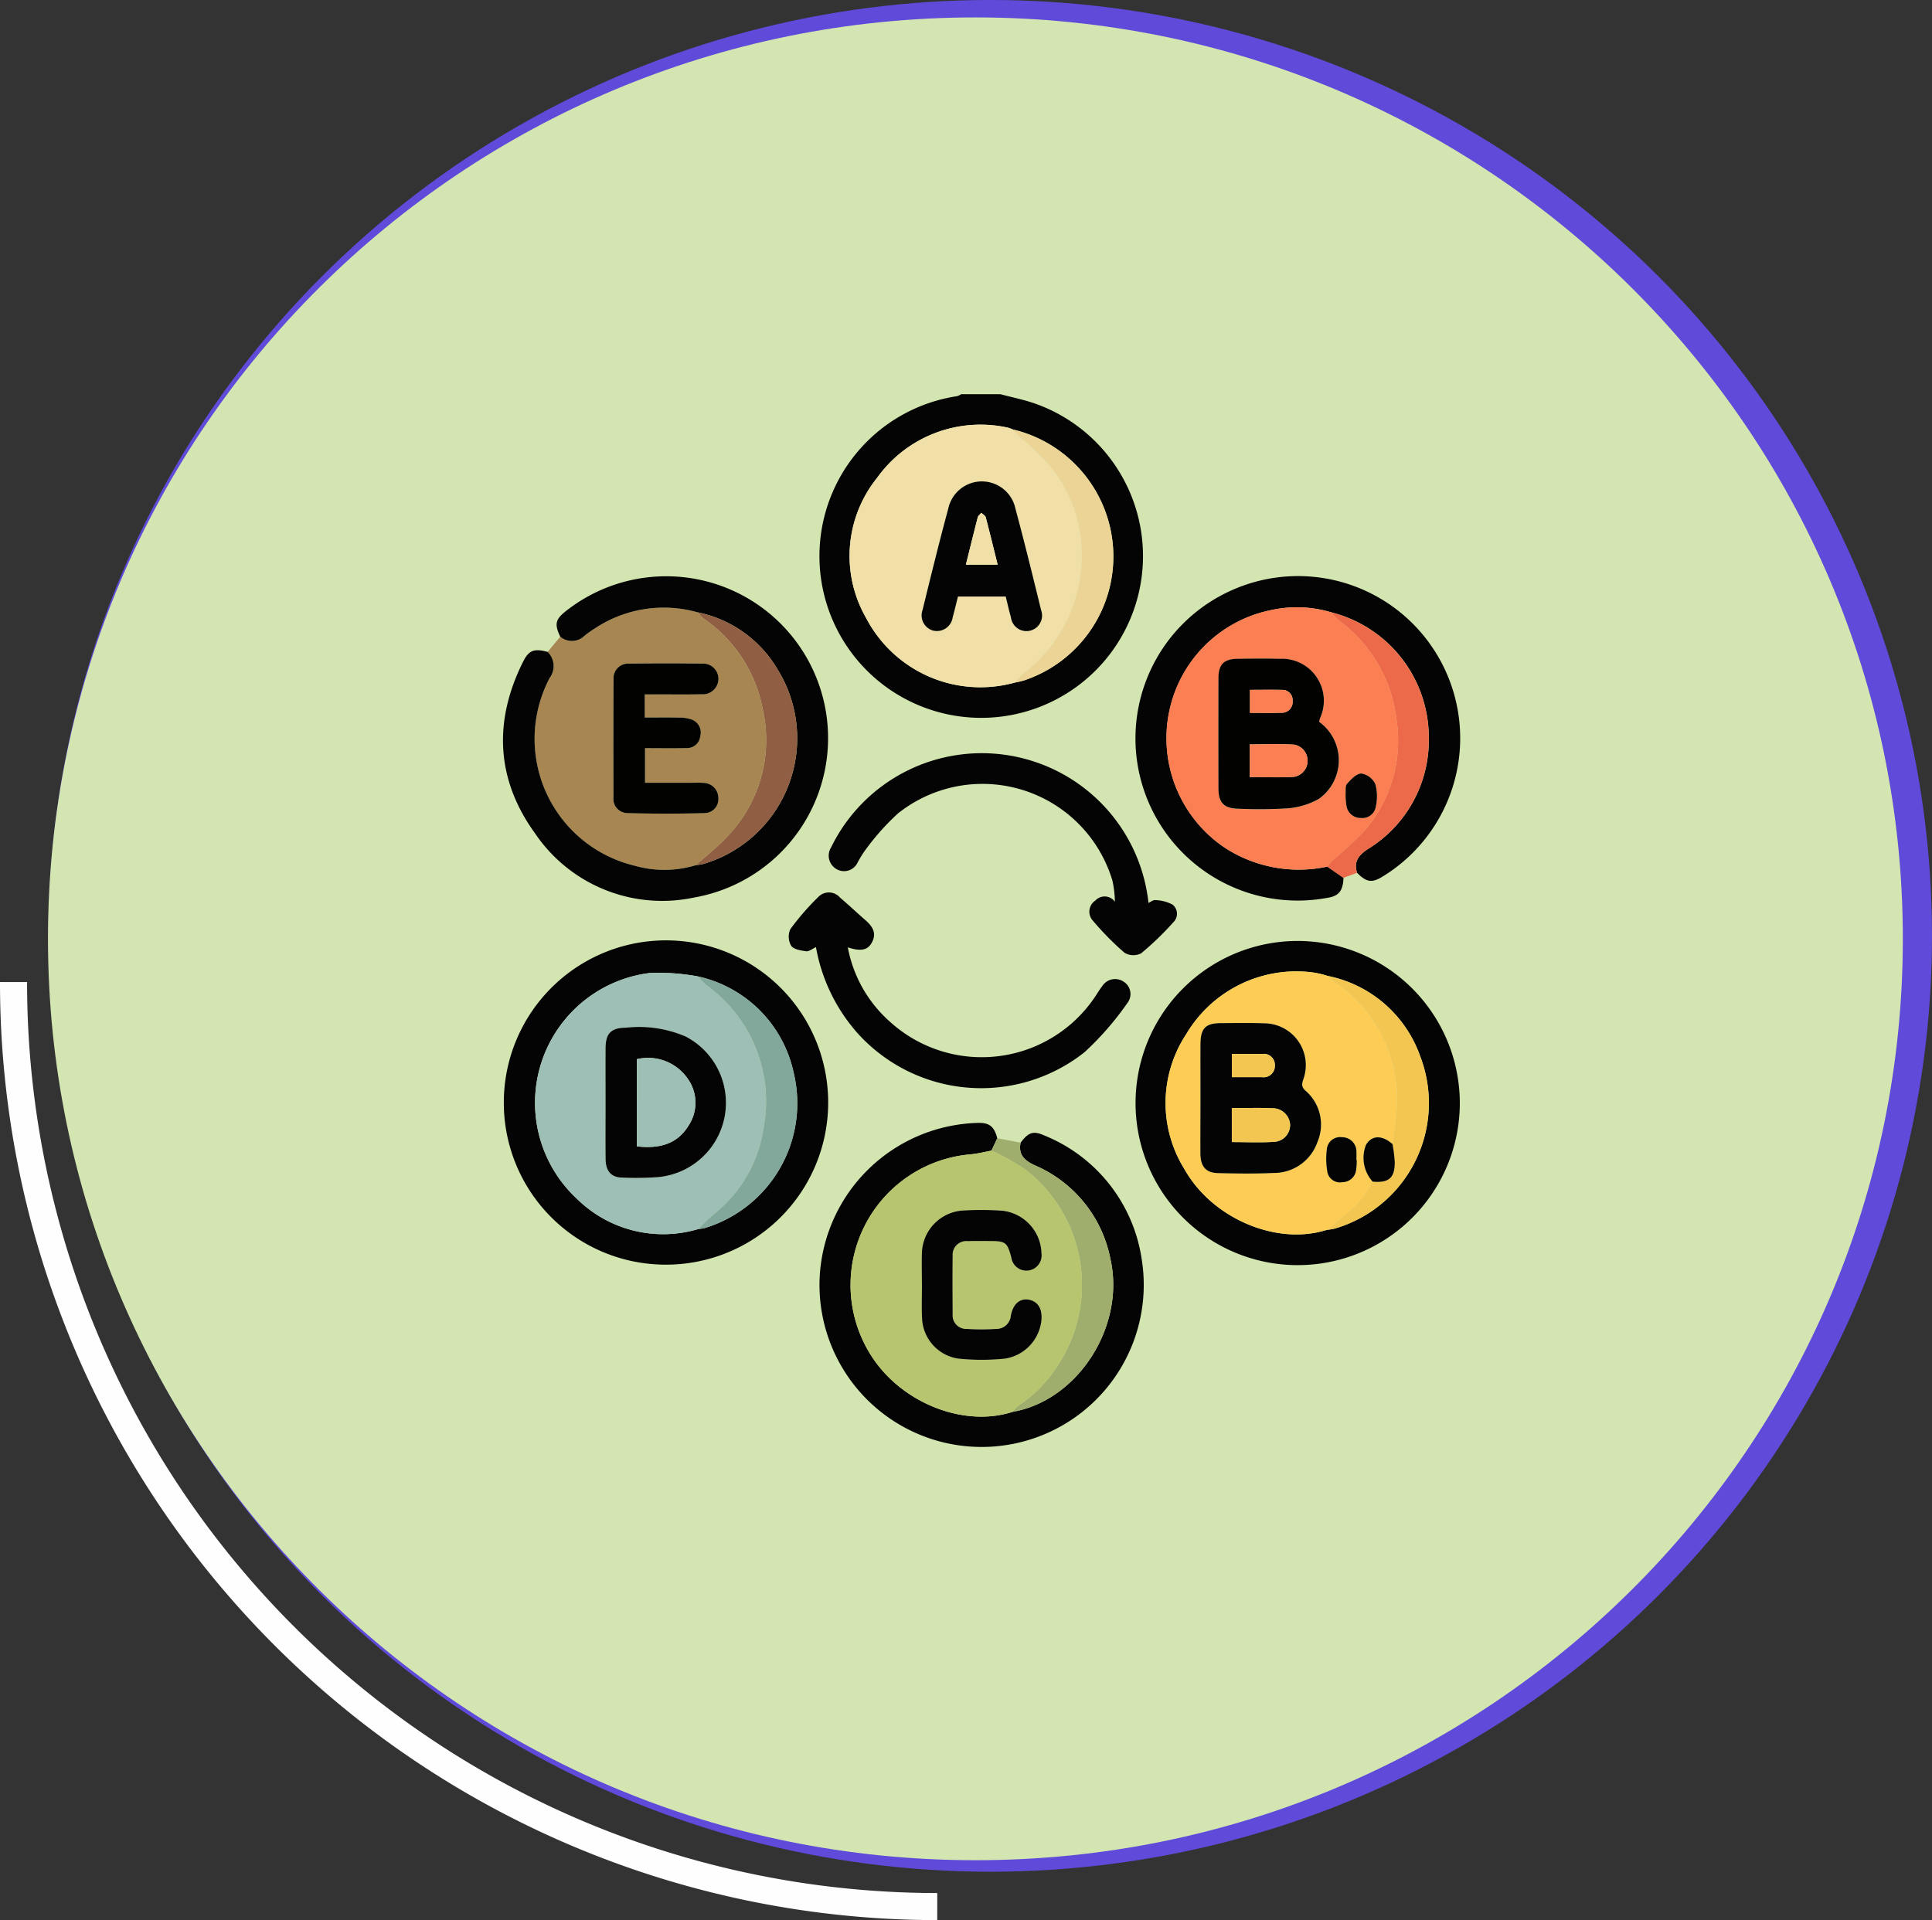 <svg xmlns="http://www.w3.org/2000/svg" xmlns:xlink="http://www.w3.org/1999/xlink" width="142.698" height="141.855" viewBox="0 0 142.698 141.855">
  <rect x="0" y="0" width="142.698" height="141.855" fill="#333333" stroke="none"/>
  <defs>
    <clipPath id="clip-path">
      <ellipse id="Elipse_3994" data-name="Elipse 3994" cx="68.496" cy="68.05" rx="68.496" ry="68.05" transform="translate(0)" fill="#f2f6fe"/>
    </clipPath>
  </defs>
  <g id="Grupo_894644" data-name="Grupo 894644" transform="translate(-277 -1927.934)">
    <g id="Grupo_894446" data-name="Grupo 894446" transform="translate(8950 201.451)">
      <path id="Trazado_99503" data-name="Trazado 99503" d="M968.645,321.3A68.266,68.266,0,0,1,900.42,253" transform="translate(-9572.42 1546.033)" fill="none" stroke="#fefefe" stroke-miterlimit="10" stroke-width="2"/>
      <ellipse id="Elipse_3992" data-name="Elipse 3992" cx="69.561" cy="69.138" rx="69.561" ry="69.138" transform="translate(-8669.424 1726.482)" fill="#5f4ad9"/>
      <path id="Trazado_175808" data-name="Trazado 175808" d="M68.5,0c37.829,0,68.5,30.476,68.5,68.069s-30.667,68.069-68.5,68.069S0,105.662,0,68.069,30.667,0,68.5,0Z" transform="translate(-8669.456 1727.77)" fill="#d3e6b1"/>
    </g>
    <g id="Grupo_881881" data-name="Grupo 881881" transform="translate(108.806 1330.605)">
      <path id="Trazado_619998" data-name="Trazado 619998" d="M341.458,626.449c.883.237,1.788.413,2.645.722a11.949,11.949,0,1,1-5.832-.575,1.132,1.132,0,0,0,.3-.147Zm.91,2.6a2.007,2.007,0,0,0-.356-.129,9.383,9.383,0,0,0-9.652,3.709,9.2,9.2,0,0,0-.812,10.351,9.517,9.517,0,0,0,10.988,4.773,6.561,6.561,0,0,0,.657-.156,9.646,9.646,0,0,0-.825-18.549Z" transform="translate(-99.383)" fill="#040404"/>
      <path id="Trazado_619999" data-name="Trazado 619999" d="M218.649,712.566l.933-1.124a1.33,1.33,0,0,0,1.8-.076,7.579,7.579,0,0,1,.743-.526,9.205,9.205,0,0,1,7.616-1.194,2.572,2.572,0,0,0,.385.43,10.448,10.448,0,0,1,4.4,6.694,10.283,10.283,0,0,1-2.759,9.592c-.674.7-1.447,1.31-2.175,1.961a7.966,7.966,0,0,1-4.485.048A9.64,9.64,0,0,1,218.8,714.49,1.464,1.464,0,0,0,218.649,712.566Zm7.173,3.137h.783c1.138,0,2.277.017,3.415-.008a1.15,1.15,0,0,0,1.243-1.151,1.126,1.126,0,0,0-1.2-1.112q-2.694-.031-5.389,0a1.075,1.075,0,0,0-1.159,1.139c-.019,2.909-.014,5.819-.007,8.729a1.055,1.055,0,0,0,1.043,1.177q2.844.071,5.69,0a1.033,1.033,0,0,0,1.016-1.12,1.116,1.116,0,0,0-1.115-1.113c-.276-.023-.556-.009-.835-.01h-3.47v-2.552c1.062,0,2.069.018,3.076-.007a.973.973,0,0,0,1-.858,1.025,1.025,0,0,0-.616-1.246,2.724,2.724,0,0,0-.964-.147c-.826-.019-1.653-.006-2.516-.006Z" transform="translate(-10.007 -67.077)" fill="#a88652"/>
      <path id="Trazado_620000" data-name="Trazado 620000" d="M205.659,850.642a11.979,11.979,0,1,1,11.87,11.968A11.958,11.958,0,0,1,205.659,850.642Zm14.333-9.327a16.216,16.216,0,0,0-3.523-.255,9.666,9.666,0,0,0-5.393,16.7,9.057,9.057,0,0,0,8.92,2.227,3.887,3.887,0,0,0,.516-.085,9.633,9.633,0,0,0,6.556-11.462A9.271,9.271,0,0,0,219.992,841.315Z" transform="translate(-0.253 -171.853)" fill="#040404"/>
      <path id="Trazado_620001" data-name="Trazado 620001" d="M474.844,850.8a11.975,11.975,0,1,1-11.927-12.062A11.991,11.991,0,0,1,474.844,850.8Zm-9.751,9.265-.007.009a4.3,4.3,0,0,0,.52-.088,9.655,9.655,0,0,0,6.308-12.74,9.154,9.154,0,0,0-6.845-5.929,6.943,6.943,0,0,0-1.095-.254,9.454,9.454,0,0,0-9.342,4.568,9.25,9.25,0,0,0-.11,9.993c2.008,3.549,6.59,5.543,10.236,4.534Z" transform="translate(-198.828 -171.895)" fill="#040404"/>
      <path id="Trazado_620002" data-name="Trazado 620002" d="M466.265,719.481c-.039.96-.338,1.342-1.173,1.475a11.98,11.98,0,0,1-7.013-22.75,11.978,11.978,0,0,1,10.982,21.238c-.724.421-1.131.345-1.789-.333-.276-.83.134-1.322.794-1.754a9.412,9.412,0,0,0,4.5-8.207,9.531,9.531,0,0,0-7.188-9.279,8.841,8.841,0,0,0-4.415-.177,9.632,9.632,0,0,0-7.594,7.635,9.75,9.75,0,0,0,4.1,9.906,10.023,10.023,0,0,0,7.609,1.417Z" transform="translate(-198.84 -57.302)" fill="#040404"/>
      <path id="Trazado_620003" data-name="Trazado 620003" d="M208.642,702.9a1.464,1.464,0,0,1,.152,1.924,9.64,9.64,0,0,0,6.309,13.881,7.966,7.966,0,0,0,4.485-.048,4.169,4.169,0,0,0,.518-.08,9.679,9.679,0,0,0,5.5-14.418,8.9,8.9,0,0,0-5.872-4.178,9.2,9.2,0,0,0-7.616,1.194,7.592,7.592,0,0,0-.743.526,1.33,1.33,0,0,1-1.8.076c-.454-.946-.352-1.3.464-1.929a11.956,11.956,0,1,1,9.413,21.2,11.33,11.33,0,0,1-11.718-4.711c-2.9-3.984-3.113-8.312-.895-12.729C207.264,702.768,207.647,702.636,208.642,702.9Z" transform="translate(0 -57.412)" fill="#040404"/>
      <path id="Trazado_620004" data-name="Trazado 620004" d="M343.052,910.82c.577-.771.942-.893,1.729-.541a11.7,11.7,0,0,1,7.207,9.1,11.975,11.975,0,1,1-23.774,1.307,12.02,12.02,0,0,1,11.69-11.327c.838-.022,1.194.261,1.425,1.134l-.431.918c-.518.093-1.032.229-1.554.274a9.688,9.688,0,0,0-7.223,15.029c2.266,3.4,6.791,5.144,10.339,3.994,4.843-.845,8.343-6.337,7.226-11.292a9.49,9.49,0,0,0-5.577-6.919C343.364,912.156,342.862,911.72,343.052,910.82Z" transform="translate(-99.475 -229.075)" fill="#040404"/>
      <path id="Trazado_620005" data-name="Trazado 620005" d="M352.962,776.764a7.664,7.664,0,0,0-.181-1.563,10.018,10.018,0,0,0-15.839-4.964,17.92,17.92,0,0,0-2.535,2.878,8.986,8.986,0,0,0-.463.78,1.1,1.1,0,0,1-1.564.441,1.145,1.145,0,0,1-.379-1.589,12.382,12.382,0,0,1,23.443,4.1c.193-.087.354-.229.49-.208a2.932,2.932,0,0,1,1.283.33.866.866,0,0,1,.076,1.295,22.13,22.13,0,0,1-2.394,2.31,1.276,1.276,0,0,1-1.224-.044,21.1,21.1,0,0,1-2.339-2.373.978.978,0,0,1,.179-1.479.931.931,0,0,1,1.45.084c.034-.041.069-.081,0,0C353.015,776.672,352.988,776.718,352.962,776.764Z" transform="translate(-102.423 -112.815)" fill="#040404"/>
      <path id="Trazado_620006" data-name="Trazado 620006" d="M318.264,823.937c-.278.126-.516.335-.721.306-.394-.055-.929-.138-1.11-.407a1.342,1.342,0,0,1-.062-1.226,19.246,19.246,0,0,1,2.087-2.4,1.08,1.08,0,0,1,1.573.057c.636.542,1.243,1.116,1.873,1.665.514.449.868.942.5,1.645-.3.585-.821.7-1.787.374a9.673,9.673,0,0,0,3.063,5.453,10.079,10.079,0,0,0,15.353-2.037,6.58,6.58,0,0,1,.386-.562,1.122,1.122,0,0,1,1.538-.336,1.079,1.079,0,0,1,.311,1.594A21.962,21.962,0,0,1,338.1,831.7a12.291,12.291,0,0,1-16.842-1.493A13.006,13.006,0,0,1,318.264,823.937Z" transform="translate(-89.803 -156.638)" fill="#040404"/>
      <path id="Trazado_620007" data-name="Trazado 620007" d="M397.106,915.651c-.19.9.313,1.335,1.055,1.673a9.49,9.49,0,0,1,5.577,6.919c1.117,4.955-2.383,10.447-7.226,11.292a2.473,2.473,0,0,1,.389-.427,10.188,10.188,0,0,0,3.145-3.314,10.779,10.779,0,0,0-2.552-14.129,16.818,16.818,0,0,0-2.543-1.426l.431-.918Z" transform="translate(-153.529 -233.905)" fill="#a0ae6d"/>
      <path id="Trazado_620008" data-name="Trazado 620008" d="M525.619,711.169a9.531,9.531,0,0,1,7.188,9.279,9.412,9.412,0,0,1-4.5,8.207c-.66.432-1.069.924-.794,1.754l-1.007.37-1.2-.829a4.426,4.426,0,0,1,.368-.439,30.772,30.772,0,0,0,2.419-2.251,10.158,10.158,0,0,0,2.338-8.126,10.594,10.594,0,0,0-4.347-7.428A3.475,3.475,0,0,1,525.619,711.169Z" transform="translate(-259.087 -68.599)" fill="#ec6a49"/>
      <path id="Trazado_620009" data-name="Trazado 620009" d="M352.105,657.551a9.517,9.517,0,0,1-10.988-4.773,9.2,9.2,0,0,1,.812-10.351,9.384,9.384,0,0,1,9.652-3.71,2.007,2.007,0,0,1,.356.129c.188.189.375.378.565.565a19.208,19.208,0,0,1,2.582,2.6,10.488,10.488,0,0,1,1.893,7.413,10.85,10.85,0,0,1-4.293,7.493A5.017,5.017,0,0,0,352.105,657.551Zm-.676-6.357c.136.551.245,1.044.379,1.53a1.153,1.153,0,1,0,2.228-.526c-.613-2.5-1.226-5-1.895-7.492a2.535,2.535,0,0,0-4.962,0c-.67,2.487-1.282,4.99-1.9,7.491a1.164,1.164,0,0,0,.779,1.513,1.18,1.18,0,0,0,1.45-.99c.141-.5.258-1.013.387-1.524Z" transform="translate(-108.953 -9.796)" fill="#f0dfa7"/>
      <path id="Trazado_620010" data-name="Trazado 620010" d="M403.333,658.829a5.017,5.017,0,0,1,.578-.629,10.85,10.85,0,0,0,4.293-7.493,10.487,10.487,0,0,0-1.893-7.413,19.2,19.2,0,0,0-2.582-2.6c-.19-.187-.377-.377-.565-.565a9.646,9.646,0,0,1,.825,18.549A6.564,6.564,0,0,1,403.333,658.829Z" transform="translate(-160.18 -11.073)" fill="#ebd495"/>
      <path id="Trazado_620011" data-name="Trazado 620011" d="M250.513,733.27v1.712c.863,0,1.69-.013,2.516.006a2.721,2.721,0,0,1,.964.147,1.025,1.025,0,0,1,.616,1.246.973.973,0,0,1-1,.858c-1.007.025-2.015.007-3.076.007V739.8H254c.278,0,.558-.014.835.01a1.116,1.116,0,0,1,1.115,1.113,1.033,1.033,0,0,1-1.016,1.12q-2.844.075-5.69,0a1.055,1.055,0,0,1-1.043-1.177c-.007-2.91-.012-5.819.007-8.729A1.075,1.075,0,0,1,249.367,731q2.694-.038,5.389,0a1.126,1.126,0,0,1,1.2,1.112,1.15,1.15,0,0,1-1.243,1.151c-1.138.025-2.277.007-3.415.008Z" transform="translate(-34.698 -84.644)" fill="#020201"/>
      <path id="Trazado_620012" data-name="Trazado 620012" d="M280.355,711.168a8.9,8.9,0,0,1,5.872,4.178,9.679,9.679,0,0,1-5.5,14.418,4.183,4.183,0,0,1-.518.08c.728-.651,1.5-1.258,2.175-1.961a10.283,10.283,0,0,0,2.759-9.592,10.448,10.448,0,0,0-4.4-6.694A2.569,2.569,0,0,1,280.355,711.168Z" transform="translate(-60.62 -68.599)" fill="#905e42"/>
      <path id="Trazado_620013" data-name="Trazado 620013" d="M229.538,869.89a9.056,9.056,0,0,1-8.92-2.227,9.666,9.666,0,0,1,5.393-16.7,16.224,16.224,0,0,1,3.523.255,6.035,6.035,0,0,0,.608.636,10.555,10.555,0,0,1,4.239,10.591,9.994,9.994,0,0,1-3.6,6.288C230.346,869.093,229.952,869.5,229.538,869.89Zm-6.822-9.422c0,1.417-.013,2.834,0,4.25.011.88.4,1.343,1.188,1.367a22.581,22.581,0,0,0,2.654-.031,5.513,5.513,0,0,0,2.047-10.4,8.729,8.729,0,0,0-4.373-.642c-1.1.006-1.511.412-1.519,1.514C222.708,857.837,222.716,859.152,222.716,860.468Z" transform="translate(-9.795 -181.757)" fill="#9ebfb5"/>
      <path id="Trazado_620014" data-name="Trazado 620014" d="M281,871.169c.414-.387.809-.8,1.245-1.157a9.994,9.994,0,0,0,3.6-6.288,10.554,10.554,0,0,0-4.239-10.591,6.037,6.037,0,0,1-.608-.636,9.271,9.271,0,0,1,7.076,7.125,9.633,9.633,0,0,1-6.556,11.462A3.887,3.887,0,0,1,281,871.169Z" transform="translate(-61.257 -183.036)" fill="#82a89c"/>
      <path id="Trazado_620015" data-name="Trazado 620015" d="M474.19,869.9c-3.647,1.008-8.228-.985-10.236-4.534a9.25,9.25,0,0,1,.11-9.993,9.454,9.454,0,0,1,9.342-4.568,6.943,6.943,0,0,1,1.095.254,5.269,5.269,0,0,0,.488.444,10.391,10.391,0,0,1,4.651,8.919,27.617,27.617,0,0,1-.335,3.065c-.771-.693-1.559-.664-1.965.072a2.623,2.623,0,0,0,.5,2.7,9.509,9.509,0,0,1-1.027,1.536c-.712.726-1.525,1.352-2.295,2.021l.007-.009Zm-9.069-9.812c0,1.366-.013,2.732,0,4.1.013.959.4,1.42,1.282,1.442,1.365.033,2.733.055,4.1-.009a3.4,3.4,0,0,0,3.264-2.291,3.293,3.293,0,0,0-.9-3.8c-.311-.295-.243-.524-.135-.856a3.087,3.087,0,0,0-2.849-4.108c-1.086-.04-2.175-.02-3.262-.014-1.11.006-1.484.382-1.494,1.516C465.112,857.409,465.121,858.749,465.121,860.09Zm11.544,4.582h-.023c0-.2.009-.4,0-.607a1.051,1.051,0,0,0-1.052-1.083.988.988,0,0,0-1.131.892,5.542,5.542,0,0,0,.049,1.719.947.947,0,0,0,1.111.708,1.017,1.017,0,0,0,1-.873A5.285,5.285,0,0,0,476.665,864.671Z" transform="translate(-208.259 -181.638)" fill="#fccc55"/>
      <path id="Trazado_620016" data-name="Trazado 620016" d="M525.4,871.05c.77-.668,1.583-1.3,2.295-2.021a9.508,9.508,0,0,0,1.027-1.536c1.189.11,1.638-.268,1.632-1.441a10.758,10.758,0,0,0-.166-1.331,27.62,27.62,0,0,0,.335-3.065,10.391,10.391,0,0,0-4.651-8.919,5.282,5.282,0,0,1-.488-.444,9.154,9.154,0,0,1,6.845,5.929,9.655,9.655,0,0,1-6.308,12.74A4.323,4.323,0,0,1,525.4,871.05Z" transform="translate(-259.143 -182.87)" fill="#f3c652"/>
      <path id="Trazado_620017" data-name="Trazado 620017" d="M523.752,950.913l.335-.093Z" transform="translate(-257.822 -262.65)" fill="#f3c652"/>
      <path id="Trazado_620018" data-name="Trazado 620018" d="M475.055,709.59a3.476,3.476,0,0,0,.473.535,10.594,10.594,0,0,1,4.347,7.428,10.158,10.158,0,0,1-2.338,8.126,30.777,30.777,0,0,1-2.419,2.251,4.424,4.424,0,0,0-.368.439,10.023,10.023,0,0,1-7.609-1.416,9.75,9.75,0,0,1-4.1-9.906,9.632,9.632,0,0,1,7.594-7.635A8.842,8.842,0,0,1,475.055,709.59Zm-.906,8.088c.026-.106.037-.181.063-.251a3.1,3.1,0,0,0-2.976-4.4c-1.036-.026-2.073-.017-3.11,0-1.017.015-1.41.414-1.413,1.443q-.013,4.058,0,8.115c0,1.1.409,1.505,1.516,1.519a32.414,32.414,0,0,0,3.562-.027,5.544,5.544,0,0,0,2.338-.7A3.5,3.5,0,0,0,474.149,717.678Zm1.953,5.333a5.154,5.154,0,0,0,.067.886,1.06,1.06,0,0,0,1.083.882,1,1,0,0,0,1.086-.864,3.417,3.417,0,0,0-.04-1.642,1.4,1.4,0,0,0-1.027-.781c-.36,0-.774.433-1.064.765C476.058,722.428,476.126,722.79,476.1,723.011Z" transform="translate(-208.522 -67.02)" fill="#fc7e53"/>
      <path id="Trazado_620019" data-name="Trazado 620019" d="M350.617,920.144a16.817,16.817,0,0,1,2.543,1.426,10.779,10.779,0,0,1,2.552,14.129,10.188,10.188,0,0,1-3.145,3.314,2.474,2.474,0,0,0-.389.427c-3.547,1.151-8.073-.6-10.339-3.994a9.688,9.688,0,0,1,7.223-15.029C349.585,920.372,350.1,920.237,350.617,920.144Zm-5.137,9.89h.009c0,.835-.034,1.671.008,2.5a3.142,3.142,0,0,0,2.666,2.97,16.909,16.909,0,0,0,3.473,0,3.2,3.2,0,0,0,2.667-2.737c.113-.889-.2-1.46-.879-1.607s-1.2.276-1.368,1.168a1.067,1.067,0,0,1-1.066.984,17.561,17.561,0,0,1-2.2,0,1,1,0,0,1-1.032-1.082c-.007-1.442-.014-2.884,0-4.325a1.008,1.008,0,0,1,1.107-1.079c.556-.017,1.113-.01,1.669-.007,1.136.005,1.257.094,1.556,1.212a1.124,1.124,0,0,0,2.229-.3,3.252,3.252,0,0,0-2.916-3.155,23.081,23.081,0,0,0-2.8-.017,3.237,3.237,0,0,0-3.118,3.195C345.456,928.515,345.48,929.275,345.48,930.034Z" transform="translate(-109.195 -237.811)" fill="#b6c56e"/>
      <path id="Trazado_620020" data-name="Trazado 620020" d="M442.861,823.3c.027-.046.053-.092,0,0,.071-.083.036-.043,0,0Z" transform="translate(-192.322 -159.352)" fill="#fdfdfd"/>
      <path id="Trazado_620021" data-name="Trazado 620021" d="M374.139,668.834H370.61c-.129.512-.246,1.021-.387,1.524a1.18,1.18,0,0,1-1.45.99,1.164,1.164,0,0,1-.779-1.513c.613-2.5,1.225-5,1.9-7.491a2.535,2.535,0,0,1,4.962,0c.669,2.487,1.282,4.99,1.895,7.492a1.153,1.153,0,1,1-2.228.526C374.383,669.878,374.274,669.385,374.139,668.834Zm-2.944-2.351h2.349c-.3-1.2-.576-2.355-.879-3.5-.035-.132-.216-.225-.33-.336-.09.109-.23.2-.262.329C371.775,664.123,371.5,665.273,371.195,666.483Z" transform="translate(-131.661 -27.435)" fill="#040404"/>
      <path id="Trazado_620022" data-name="Trazado 620022" d="M245.147,877.837c0-1.316-.007-2.631,0-3.947.008-1.1.417-1.508,1.519-1.514a8.729,8.729,0,0,1,4.373.642,5.513,5.513,0,0,1-2.047,10.4,22.581,22.581,0,0,1-2.654.031c-.783-.024-1.177-.487-1.188-1.367C245.135,880.671,245.148,879.254,245.147,877.837Zm2.316,3.309c1.582.174,2.936-.117,3.8-1.518a3.055,3.055,0,0,0-.058-3.5,3.565,3.565,0,0,0-3.744-1.428Z" transform="translate(-32.227 -199.126)" fill="#040404"/>
      <path id="Trazado_620023" data-name="Trazado 620023" d="M476.072,876.137c0-1.34-.009-2.681,0-4.021.01-1.133.384-1.51,1.494-1.516,1.087-.005,2.176-.026,3.262.014a3.087,3.087,0,0,1,2.849,4.108c-.108.332-.177.561.135.856a3.293,3.293,0,0,1,.9,3.8,3.4,3.4,0,0,1-3.264,2.291c-1.363.064-2.731.042-4.1.009-.877-.021-1.27-.483-1.282-1.442C476.058,878.869,476.072,877.5,476.072,876.137Zm2.314.739v2.511c1.066,0,2.093.044,3.114-.015a1.25,1.25,0,0,0,1.191-1.241,1.289,1.289,0,0,0-1.277-1.244C480.436,876.843,479.453,876.876,478.386,876.876Zm.01-4v1.712c.764,0,1.491,0,2.219,0a.828.828,0,0,0,.952-.848.815.815,0,0,0-.929-.865C479.932,872.881,479.226,872.88,478.4,872.88Z" transform="translate(-219.21 -197.686)" fill="#040404"/>
      <path id="Trazado_620024" data-name="Trazado 620024" d="M541.483,915.482a10.723,10.723,0,0,1,.166,1.331c.005,1.172-.443,1.551-1.632,1.441a2.623,2.623,0,0,1-.5-2.7C539.923,914.818,540.712,914.789,541.483,915.482Z" transform="translate(-270.438 -233.63)" fill="#040404"/>
      <path id="Trazado_620025" data-name="Trazado 620025" d="M527.177,916.611a5.29,5.29,0,0,1-.051.756,1.017,1.017,0,0,1-1,.873.947.947,0,0,1-1.111-.708,5.541,5.541,0,0,1-.049-1.719.988.988,0,0,1,1.131-.892A1.051,1.051,0,0,1,527.152,916c.01.2,0,.4,0,.607Z" transform="translate(-258.772 -233.578)" fill="#040404"/>
      <path id="Trazado_620026" data-name="Trazado 620026" d="M490.485,733.8a3.5,3.5,0,0,1-.022,5.693,5.545,5.545,0,0,1-2.338.7,32.383,32.383,0,0,1-3.562.027c-1.107-.014-1.513-.424-1.516-1.519q-.009-4.058,0-8.115c0-1.029.4-1.429,1.413-1.443,1.036-.015,2.074-.024,3.11,0a3.1,3.1,0,0,1,2.976,4.4C490.522,733.622,490.511,733.7,490.485,733.8Zm-5.125,4.08c1.113,0,2.194.047,3.268-.017a1.207,1.207,0,0,0,.022-2.376c-1.094-.077-2.2-.022-3.291-.022Zm.017-6.446v1.7c.8,0,1.558.022,2.311-.008a.793.793,0,0,0,.838-.871.757.757,0,0,0-.8-.818C486.95,731.421,486.175,731.437,485.377,731.437Z" transform="translate(-224.859 -83.145)" fill="#020201"/>
      <path id="Trazado_620027" data-name="Trazado 620027" d="M532.419,775.244c.024-.221-.044-.583.106-.753.29-.331.7-.767,1.064-.765a1.4,1.4,0,0,1,1.027.781,3.418,3.418,0,0,1,.04,1.641,1,1,0,0,1-1.086.864,1.06,1.06,0,0,1-1.083-.882A5.164,5.164,0,0,1,532.419,775.244Z" transform="translate(-264.84 -119.253)" fill="#040404"/>
      <path id="Trazado_620028" data-name="Trazado 620028" d="M367.916,948.692c0-.759-.024-1.518,0-2.276a3.237,3.237,0,0,1,3.118-3.195,23.056,23.056,0,0,1,2.8.017,3.252,3.252,0,0,1,2.916,3.155,1.124,1.124,0,0,1-2.229.3c-.3-1.118-.42-1.207-1.556-1.212-.556,0-1.113-.01-1.669.007a1.008,1.008,0,0,0-1.107,1.079c-.017,1.441-.009,2.883,0,4.325a1,1,0,0,0,1.032,1.082,17.562,17.562,0,0,0,2.2,0,1.067,1.067,0,0,0,1.066-.984c.166-.893.7-1.312,1.368-1.168s.992.718.879,1.607a3.2,3.2,0,0,1-2.667,2.737,16.913,16.913,0,0,1-3.473,0,3.142,3.142,0,0,1-2.666-2.97c-.041-.832-.008-1.669-.008-2.5Z" transform="translate(-131.631 -256.469)" fill="#040404"/>
      <path id="Trazado_620029" data-name="Trazado 620029" d="M385.026,676.348c.3-1.21.58-2.36.878-3.505.032-.124.172-.22.262-.329.113.111.295.2.33.336.3,1.143.58,2.294.879,3.5Z" transform="translate(-145.493 -37.3)" fill="#f0dfa7"/>
      <path id="Trazado_620030" data-name="Trazado 620030" d="M257.335,890.866v-6.442a3.565,3.565,0,0,1,3.744,1.428,3.055,3.055,0,0,1,.058,3.5C260.271,890.749,258.917,891.04,257.335,890.866Z" transform="translate(-42.099 -208.846)" fill="#9ebfb5"/>
      <path id="Trazado_620031" data-name="Trazado 620031" d="M488.254,903.574c1.067,0,2.05-.033,3.029.011a1.289,1.289,0,0,1,1.277,1.244,1.25,1.25,0,0,1-1.191,1.241c-1.021.059-2.049.015-3.114.015Z" transform="translate(-229.078 -224.384)" fill="#f3c652"/>
      <path id="Trazado_620032" data-name="Trazado 620032" d="M488.3,882.622c.831,0,1.536,0,2.242,0a.815.815,0,0,1,.929.865.828.828,0,0,1-.952.848c-.728,0-1.455,0-2.219,0Z" transform="translate(-229.12 -207.428)" fill="#f3c652"/>
      <path id="Trazado_620033" data-name="Trazado 620033" d="M495.22,764.759v-2.415c1.094,0,2.2-.055,3.291.022a1.207,1.207,0,0,1-.022,2.376C497.414,764.807,496.333,764.759,495.22,764.759Z" transform="translate(-234.719 -110.022)" fill="#fc7e53"/>
      <path id="Trazado_620034" data-name="Trazado 620034" d="M495.309,741.219c.8,0,1.573-.016,2.347.005a.757.757,0,0,1,.8.818.793.793,0,0,1-.838.871c-.752.029-1.506.008-2.311.008Z" transform="translate(-234.791 -92.927)" fill="#fc7e53"/>
    </g>
  </g>
</svg>
